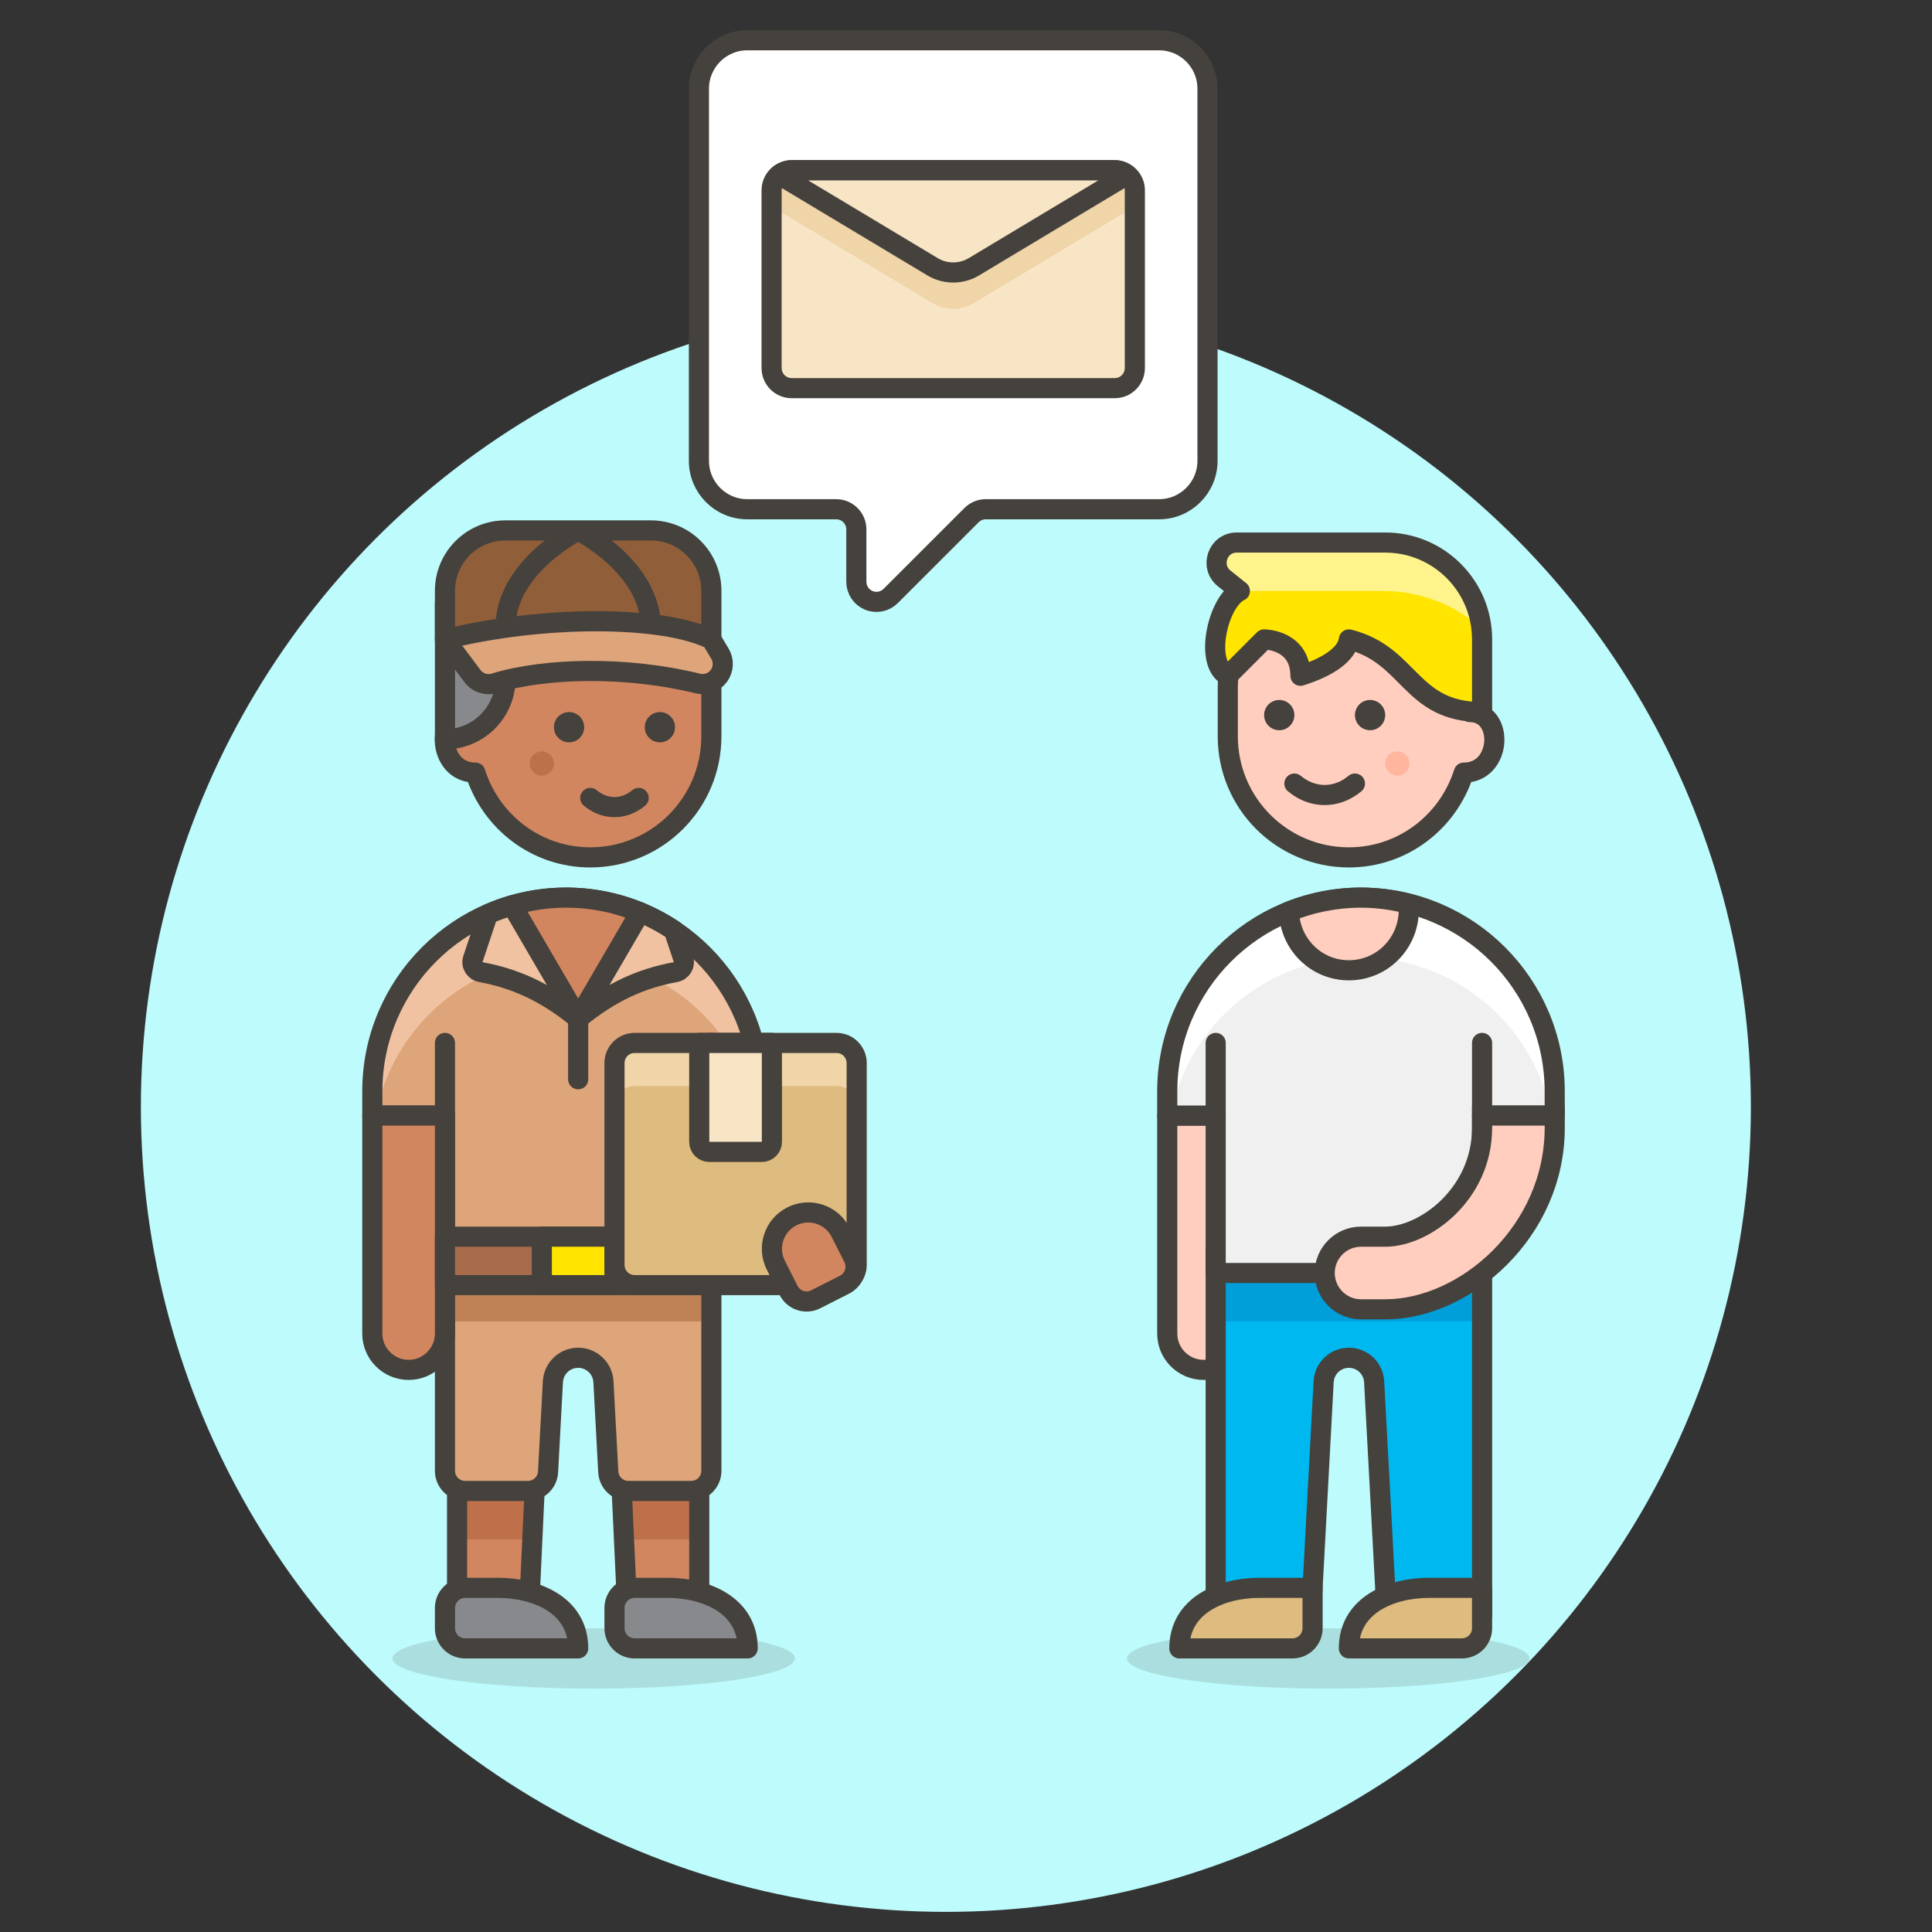 <?xml version="1.0" encoding="utf-8"?>
<!-- Generator: Adobe Illustrator 21.0.0, SVG Export Plug-In . SVG Version: 6.00 Build 0)  -->
<svg version="1.1" id="Layer_1" xmlns="http://www.w3.org/2000/svg" xmlns:xlink="http://www.w3.org/1999/xlink" x="0px" y="0px"
	 width="96px" height="96px" viewBox="0 0 96 96" enable-background="new 0 0 96 96" xml:space="preserve">
<rect x="0" y="0" width="96" height="96" fill="#333333" stroke="none"/>
<circle fill="#BDFBFC" cx="47" cy="55" r="40"/>
<g>
	<path fill="#FFFFFF" stroke="#45413C" stroke-linejoin="round" stroke-miterlimit="10" d="M60,4.407C60,3.078,58.922,2,57.593,2
		H37.136c-1.329,0-2.407,1.078-2.407,2.407v18.491c0,1.329,1.077,2.406,2.406,2.406h4.416c0.552,0,1,0.448,1,1v2.603
		c0,0.404,0.244,0.769,0.617,0.924c0.374,0.155,0.804,0.069,1.09-0.217l4.017-4.017c0.188-0.188,0.442-0.293,0.707-0.293h8.611
		c1.329,0,2.407-1.078,2.407-2.407V4.407z"/>
	<g>
		<g>
			<polygon fill="#D18660" points="26.322,79.275 26.58,73.713 22.712,73.713 22.712,79.275 			"/>
			<polygon fill="#BD704A" points="26.451,76.492 26.58,73.713 22.712,73.713 22.712,76.492 			"/>
			<polygon fill="none" stroke="#45413C" stroke-linecap="round" stroke-linejoin="round" stroke-miterlimit="10" points="
				26.322,79.275 26.58,73.713 22.712,73.713 22.712,79.275 			"/>
		</g>
		<g>
			<polygon fill="#D18660" points="31.135,79.275 30.877,73.713 34.745,73.713 34.745,79.275 			"/>
			<polygon fill="#BD704A" points="31.006,76.492 30.877,73.713 34.745,73.713 34.745,76.492 			"/>
			<polygon fill="none" stroke="#45413C" stroke-linecap="round" stroke-linejoin="round" stroke-miterlimit="10" points="
				31.135,79.275 30.877,73.713 34.745,73.713 34.745,79.275 			"/>
		</g>
		<path fill="#DEA47A" d="M37.753,54.23c0-5.317-4.31-9.627-9.626-9.627c-5.317,0-9.627,4.31-9.627,9.627v1.203h3.61v7.822h13.237
			v-7.822h2.407V54.23z"/>
		<g>
			<path fill="#D18660" stroke="#45413C" stroke-linecap="round" stroke-linejoin="round" stroke-miterlimit="10" d="M29.33,28.163
				c-3.323,0-6.017,2.694-6.017,6.017v1.203c-1.718,0-1.6,3.008,0.301,3.008l0.005-0.001c0.77,2.436,3.021,4.213,5.711,4.213
				c3.323,0,6.017-2.693,6.017-6.017V34.18C35.347,30.856,32.653,28.163,29.33,28.163z"/>
			<g>
				<path fill="#45413C" d="M28.277,35.383c-0.416,0-0.753,0.337-0.753,0.752c0,0.415,0.337,0.752,0.753,0.752
					c0.415,0,0.752-0.337,0.752-0.752C29.029,35.72,28.692,35.383,28.277,35.383L28.277,35.383z"/>
			</g>
			<g>
				<path fill="#45413C" d="M32.79,35.383c-0.415,0-0.752,0.337-0.752,0.752c0,0.415,0.337,0.752,0.752,0.752
					c0.416,0,0.752-0.337,0.752-0.752C33.542,35.72,33.205,35.383,32.79,35.383L32.79,35.383z"/>
			</g>
			<circle fill="#BD704A" cx="26.923" cy="37.939" r="0.602"/>
			<path fill="none" stroke="#45413C" stroke-linecap="round" stroke-linejoin="round" stroke-miterlimit="10" d="M29.33,39.649
				c0.638,0.532,1.444,0.598,2.124,0.199c0.097-0.057,0.191-0.123,0.283-0.199"/>
		</g>
		<path fill="#87898C" stroke="#45413C" stroke-linecap="round" stroke-linejoin="round" stroke-miterlimit="10" d="M22.11,36.736
			L22.11,36.736v-6.769h3.008v3.76C25.118,35.389,23.771,36.736,22.11,36.736z"/>
		<path fill="#F0C2A1" d="M28.127,44.602c-5.317,0-9.627,4.31-9.627,9.627v1.203h0.17c0.833-4.467,4.747-7.852,9.457-7.852
			c4.709,0,8.622,3.384,9.456,7.852h0.17V54.23C37.753,48.913,33.443,44.602,28.127,44.602z"/>
		<path fill="none" stroke="#45413C" stroke-linecap="round" stroke-linejoin="round" stroke-miterlimit="10" d="M37.753,54.23
			c0-5.317-4.31-9.627-9.626-9.627c-5.317,0-9.627,4.31-9.627,9.627v1.203h3.61v7.822h13.237v-7.822h2.407V54.23z"/>
		<ellipse opacity="0.15" fill="#45413C" cx="29.5" cy="82.407" rx="10" ry="1.5"/>
		<path fill="#915E3A" stroke="#45413C" stroke-linecap="round" stroke-linejoin="round" stroke-miterlimit="10" d="M32.347,26.357
			H25.11c-1.657,0-3,1.343-3,3v2.415h13.237v-2.415C35.347,27.701,34.004,26.357,32.347,26.357z"/>
		<path fill="#915E3A" stroke="#45413C" stroke-linejoin="round" stroke-miterlimit="10" d="M28.729,26.357
			c0,0-3.61,1.805-3.61,4.813"/>
		<path fill="#915E3A" stroke="#45413C" stroke-linejoin="round" stroke-miterlimit="10" d="M28.729,26.357
			c0,0,3.61,1.805,3.61,4.813"/>
		<g>
			<path fill="#DEA47A" d="M26.234,74.085c0.531,0,0.97-0.416,0.999-0.946l0.24-4.47c0.029-0.672,0.583-1.202,1.256-1.202
				c0.673,0,1.226,0.53,1.256,1.202l0.24,4.47c0.028,0.531,0.467,0.946,0.999,0.946h3.124c0.552,0,1-0.448,1-1V62.052H29.33h-1.203
				H22.11v11.033c0,0.552,0.448,1,1,1H26.234z"/>
			<rect x="22.11" y="63.255" fill="#BF8256" width="13.237" height="2.407"/>
			<path fill="none" stroke="#45413C" stroke-linecap="round" stroke-linejoin="round" stroke-miterlimit="10" d="M27.473,68.669
				c0.029-0.672,0.583-1.202,1.256-1.202c0.673,0,1.226,0.53,1.256,1.202l0.24,4.47c0.028,0.531,0.467,0.946,0.999,0.946h3.124
				c0.552,0,1-0.448,1-1V62.052H29.33h-1.203H22.11v11.033c0,0.552,0.448,1,1,1h3.124c0.531,0,0.97-0.416,0.999-0.946L27.473,68.669
				z"/>
		</g>
		<path fill="#87898C" stroke="#45413C" stroke-linecap="round" stroke-linejoin="round" stroke-miterlimit="10" d="M37.152,81.907
			c0-2.154-2.106-3.008-3.969-3.008h-1.649c-0.552,0-1,0.448-1,1v1.008c0,0.552,0.448,1,1,1H37.152z"/>
		<path fill="#87898C" stroke="#45413C" stroke-linecap="round" stroke-linejoin="round" stroke-miterlimit="10" d="M28.729,81.907
			c0-2.154-2.106-3.008-3.969-3.008h-1.65c-0.552,0-1,0.448-1,1v1.008c0,0.552,0.448,1,1,1H28.729z"/>
		<path fill="#D18660" stroke="#45413C" stroke-linecap="round" stroke-linejoin="round" stroke-miterlimit="10" d="M22.11,66.263
			c0,0.996-0.808,1.805-1.805,1.805c-0.997,0-1.805-0.809-1.805-1.805V55.432h3.61V66.263z"/>
		
			<line fill="#00B8F0" stroke="#45413C" stroke-linecap="round" stroke-linejoin="round" stroke-miterlimit="10" x1="35.347" y1="55.432" x2="35.347" y2="51.823"/>
		
			<line fill="#00B8F0" stroke="#45413C" stroke-linecap="round" stroke-linejoin="round" stroke-miterlimit="10" x1="22.11" y1="55.432" x2="22.11" y2="51.823"/>
		<path fill="#D18660" stroke="#45413C" stroke-linecap="round" stroke-linejoin="round" stroke-miterlimit="10" d="M28.127,44.602
			c-0.932,0-1.831,0.139-2.684,0.387l3.285,5.63l3.082-5.284C30.675,44.865,29.432,44.602,28.127,44.602z"/>
		<path fill="#F0C2A1" stroke="#45413C" stroke-linecap="round" stroke-linejoin="round" stroke-miterlimit="10" d="M33.483,46.23
			c-0.523-0.351-1.083-0.65-1.673-0.894l-3.082,5.283c1.642-1.349,3.171-2.01,4.833-2.315c0.304-0.056,0.493-0.358,0.396-0.651
			L33.483,46.23z"/>
		<path fill="#F0C2A1" stroke="#45413C" stroke-linecap="round" stroke-linejoin="round" stroke-miterlimit="10" d="M28.729,50.619
			l-3.285-5.629c-0.413,0.119-0.814,0.264-1.202,0.435L23.5,47.654c-0.097,0.293,0.092,0.595,0.396,0.651
			C25.557,48.61,27.086,49.271,28.729,50.619z"/>
		
			<line fill="#FFCEBF" stroke="#45413C" stroke-linecap="round" stroke-linejoin="round" stroke-miterlimit="10" x1="28.729" y1="50.619" x2="28.729" y2="53.628"/>
		
			<rect x="22.11" y="61.45" fill="#A86C4D" stroke="#45413C" stroke-linecap="round" stroke-linejoin="round" stroke-miterlimit="10" width="13.237" height="2.407"/>
		
			<rect x="26.923" y="61.45" fill="#FFE500" stroke="#45413C" stroke-linecap="round" stroke-linejoin="round" stroke-miterlimit="10" width="3.61" height="2.407"/>
		<path fill="#DEA47A" stroke="#45413C" stroke-linecap="round" stroke-linejoin="round" stroke-miterlimit="10" d="M22.11,31.772
			l1.367,1.822c0.253,0.337,0.69,0.479,1.093,0.356c2.54-0.776,6.579-0.856,10.105,0.013c0.392,0.097,0.804-0.052,1.044-0.377
			c0.24-0.325,0.261-0.762,0.053-1.109l-0.424-0.706C32.94,30.569,26.923,30.569,22.11,31.772z"/>
		<path fill="#DEBB7E" d="M41.567,51.823H31.534c-0.553,0-1,0.447-1,1v10.034c0,0.552,0.447,1,1,1h10.033c0.552,0,1-0.448,1-1
			V52.823C42.567,52.27,42.119,51.823,41.567,51.823z"/>
		<path fill="#F0D5A8" d="M41.567,51.823H31.534c-0.553,0-1,0.447-1,1v2.143c0-0.553,0.447-1,1-1h10.033c0.552,0,1,0.447,1,1v-2.143
			C42.567,52.27,42.119,51.823,41.567,51.823z"/>
		<path fill="none" stroke="#45413C" stroke-linecap="round" stroke-linejoin="round" stroke-miterlimit="10" d="M42.567,62.857
			c0,0.552-0.448,1-1,1H31.534c-0.553,0-1-0.448-1-1V52.823c0-0.553,0.447-1,1-1h10.033c0.552,0,1,0.447,1,1V62.857z"/>
		<path fill="#D18660" stroke="#45413C" stroke-linecap="round" stroke-linejoin="round" stroke-miterlimit="10" d="M41.771,61.236
			c-0.45-0.89-1.537-1.245-2.426-0.795c-0.889,0.451-1.245,1.537-0.795,2.426l0.635,1.255c0.12,0.237,0.329,0.416,0.581,0.499
			c0.252,0.083,0.527,0.062,0.763-0.058l1.436-0.728c0.493-0.25,0.69-0.851,0.44-1.344L41.771,61.236z"/>
		<path fill="#F7E5C6" stroke="#45413C" stroke-linecap="round" stroke-linejoin="round" stroke-miterlimit="10" d="M37.855,57.238
			h-2.61c-0.276,0-0.5-0.224-0.5-0.5v-4.915h3.61v4.915C38.355,57.014,38.132,57.238,37.855,57.238z"/>
	</g>
	<g>
		<path fill="#F7E5C6" d="M56.39,18.287c0,0.552-0.448,1-1,1h-16.05c-0.552,0-1-0.448-1-1v-8.83c0-0.552,0.448-1,1-1h16.05
			c0.552,0,1,0.448,1,1V18.287z"/>
		<path fill="#F0D5A8" d="M46.335,15.06c0.633,0.38,1.425,0.38,2.058,0l7.996-4.798V9.457c0-0.552-0.448-1-1-1h-16.05
			c-0.552,0-1,0.448-1,1v0.805L46.335,15.06z"/>
		<path fill="#F7E5C6" stroke="#45413C" stroke-linecap="round" stroke-linejoin="round" stroke-miterlimit="10" d="M55.39,8.457
			h-16.05c-0.236,0-0.444,0.094-0.615,0.231l7.611,4.567c0.633,0.38,1.425,0.38,2.058,0l7.611-4.567
			C55.833,8.551,55.626,8.457,55.39,8.457z"/>
		<path fill="none" stroke="#45413C" stroke-linecap="round" stroke-linejoin="round" stroke-miterlimit="10" d="M56.39,18.287
			c0,0.552-0.448,1-1,1h-16.05c-0.552,0-1-0.448-1-1v-8.83c0-0.552,0.448-1,1-1h16.05c0.552,0,1,0.448,1,1V18.287z"/>
	</g>
	<g>
		<path fill="#FFCEBF" stroke="#45413C" stroke-linecap="round" stroke-linejoin="round" stroke-miterlimit="10" d="M58,66.263
			c0,0.996,0.808,1.805,1.805,1.805c0.997,0,1.805-0.809,1.805-1.805V55.432H58V66.263z"/>
		<ellipse opacity="0.15" fill="#45413C" cx="66" cy="82.407" rx="10" ry="1.5"/>
		<path fill="#00B8F0" d="M68.904,80.272l-0.623-11.603c-0.029-0.672-0.583-1.202-1.256-1.202c-0.673,0-1.226,0.53-1.255,1.202
			l-0.623,11.607l-4.74-0.011V62.052h6.017h1.204h6.017v18.224L68.904,80.272z"/>
		
			<rect x="60.407" y="63.255" transform="matrix(-1 -1.224647e-16 1.224647e-16 -1 134.05 128.916)" fill="#009FD9" width="13.237" height="2.407"/>
		<path fill="none" stroke="#45413C" stroke-linecap="round" stroke-linejoin="round" stroke-miterlimit="10" d="M68.904,80.272
			l-0.623-11.603c-0.029-0.672-0.583-1.202-1.256-1.202c-0.673,0-1.226,0.53-1.255,1.202l-0.623,11.607l-4.74-0.011V62.052h6.017
			h1.204h6.017v18.224L68.904,80.272z"/>
		<path fill="#DEBB7E" stroke="#45413C" stroke-linecap="round" stroke-linejoin="round" stroke-miterlimit="10" d="M58.602,81.907
			c0-2.154,2.106-3.008,3.969-3.008h2.65v2.008c0,0.552-0.448,1-1,1H58.602z"/>
		<path fill="#DEBB7E" stroke="#45413C" stroke-linecap="round" stroke-linejoin="round" stroke-miterlimit="10" d="M67.025,81.907
			c0-2.154,2.106-3.008,3.969-3.008h2.649v2.008c0,0.552-0.448,1-1,1H67.025z"/>
		<path fill="#FFCEBF" stroke="#45413C" stroke-linecap="round" stroke-linejoin="round" stroke-miterlimit="10" d="M67.025,28.163
			c3.323,0,6.017,2.694,6.017,6.017v1.203c1.718,0,1.6,3.008-0.301,3.008l-0.005-0.001c-0.77,2.436-3.021,4.213-5.711,4.213
			c-3.323,0-6.017-2.693-6.017-6.017V34.18C61.008,30.856,63.702,28.163,67.025,28.163z"/>
		<g>
			<path fill="#45413C" d="M68.078,34.781c-0.415,0-0.752,0.336-0.752,0.752c0,0.415,0.337,0.752,0.752,0.752
				c0.415,0,0.752-0.337,0.752-0.752C68.83,35.117,68.493,34.781,68.078,34.781L68.078,34.781z"/>
		</g>
		<g>
			<path fill="#45413C" d="M63.565,34.781c-0.416,0-0.752,0.336-0.752,0.752c0,0.415,0.336,0.752,0.752,0.752
				c0.416,0,0.752-0.337,0.752-0.752C64.317,35.117,63.981,34.781,63.565,34.781L63.565,34.781z"/>
		</g>
		<circle fill="#FFB59E" cx="69.432" cy="37.939" r="0.602"/>
		<path fill="none" stroke="#45413C" stroke-linecap="round" stroke-linejoin="round" stroke-miterlimit="10" d="M67.326,38.935
			c-0.797,0.664-1.805,0.747-2.655,0.249c-0.121-0.071-0.24-0.154-0.354-0.249"/>
		<path fill="#FFE500" d="M61.008,33.578c-1.203-0.603-0.491-3.705,0.602-4.212l-0.782-0.626c-0.738-0.591-0.321-1.781,0.625-1.781
			h7.378c2.658,0,4.813,2.155,4.813,4.813v3.61c-3.61,0-3.534-2.839-6.619-3.61c-0.079,0.701-0.976,1.361-2.407,1.806
			c0-1.806-1.805-1.806-1.805-1.806L61.008,33.578z"/>
		<path fill="#FFF48C" d="M73.612,31.217c-0.275-2.397-2.311-4.258-4.781-4.258h-7.378c-0.945,0-1.363,1.19-0.625,1.781l0.782,0.626
			h7.124C70.599,29.366,72.32,30.069,73.612,31.217z"/>
		<path fill="none" stroke="#45413C" stroke-linecap="round" stroke-linejoin="round" stroke-miterlimit="10" d="M61.008,33.578
			c-1.203-0.603-0.491-3.705,0.602-4.212l-0.782-0.626c-0.738-0.591-0.321-1.781,0.625-1.781h7.378c2.658,0,4.813,2.155,4.813,4.813
			v3.61c-3.61,0-3.534-2.839-6.619-3.61c-0.079,0.701-0.976,1.361-2.407,1.806c0-1.806-1.805-1.806-1.805-1.806L61.008,33.578z"/>
		<path fill="#F0F0F0" d="M58,54.23c0-5.317,4.31-9.627,9.627-9.627c5.316,0,9.626,4.31,9.626,9.627v1.203h-3.61v7.822H60.407
			v-7.822H58V54.23z"/>
		<path fill="#FFFFFF" d="M67.627,44.602c-5.317,0-9.627,4.31-9.627,9.627v1.203h0.17c0.833-4.467,4.747-7.852,9.457-7.852
			c4.709,0,8.622,3.384,9.457,7.852h0.17V54.23C77.253,48.913,72.943,44.602,67.627,44.602z"/>
		<path fill="none" stroke="#45413C" stroke-linecap="round" stroke-linejoin="round" stroke-miterlimit="10" d="M58,54.23
			c0-5.317,4.31-9.627,9.627-9.627c5.316,0,9.626,4.31,9.626,9.627v1.203h-3.61v7.822H60.407v-7.822H58V54.23z"/>
		
			<line fill="#00B8F0" stroke="#45413C" stroke-linecap="round" stroke-linejoin="round" stroke-miterlimit="10" x1="60.407" y1="55.432" x2="60.407" y2="51.823"/>
		
			<line fill="#00B8F0" stroke="#45413C" stroke-linecap="round" stroke-linejoin="round" stroke-miterlimit="10" x1="73.644" y1="55.432" x2="73.644" y2="51.823"/>
		<path fill="#FFCEBF" stroke="#45413C" stroke-linecap="round" stroke-linejoin="round" stroke-miterlimit="10" d="M67.025,48.213
			c-1.627,0-2.926-1.3-2.978-2.915c1.108-0.444,2.313-0.696,3.58-0.696c0.816,0,1.605,0.113,2.362,0.305
			C70.159,46.7,68.783,48.213,67.025,48.213z"/>
		<path fill="#FFCEBF" stroke="#45413C" stroke-miterlimit="10" d="M73.644,55.432v0.603c0,3.305-2.851,5.415-4.813,5.415h-1.203
			c-0.996,0-1.805,0.81-1.805,1.805c0,0.996,0.81,1.805,1.805,1.805h1.203c3.977,0,8.423-3.859,8.423-9.025v-0.603H73.644z"/>
	</g>
</g>
</svg>
